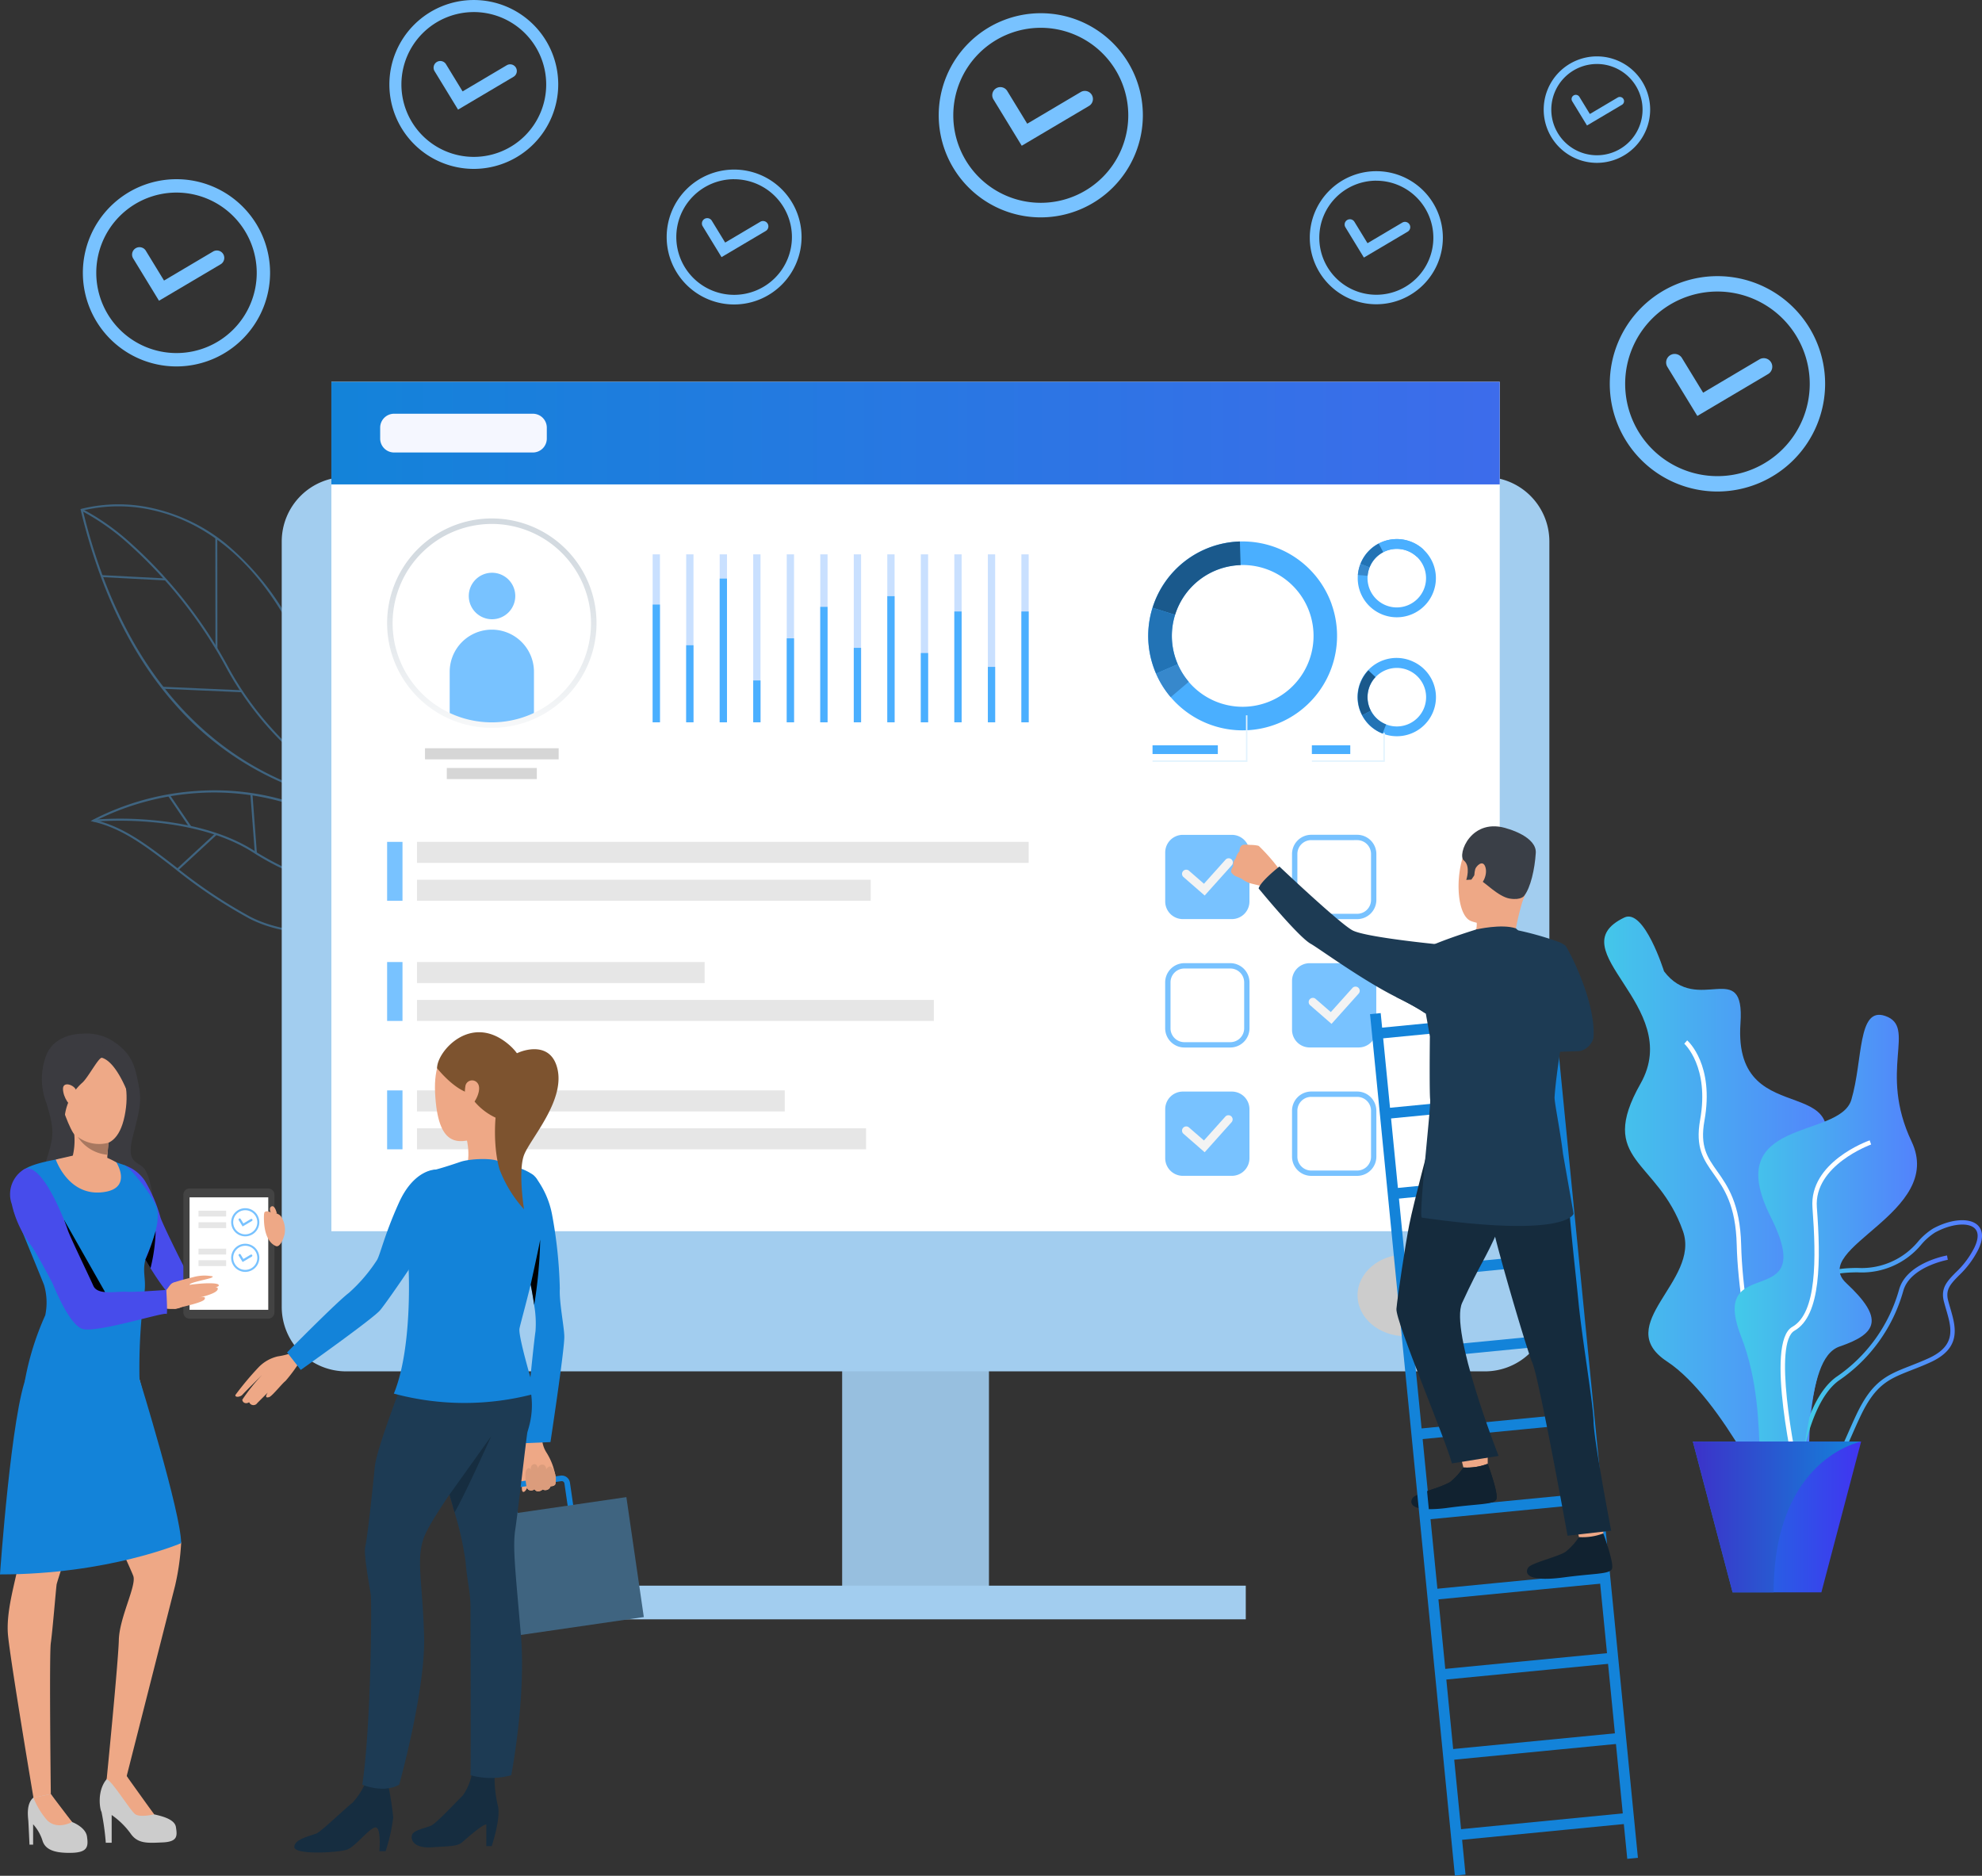 <svg xmlns="http://www.w3.org/2000/svg" xmlns:xlink="http://www.w3.org/1999/xlink" width="257.343" height="243.52" viewBox="0 0 257.343 243.52">
  <rect x="0" y="0" width="257.343" height="243.52" fill="#333333" stroke="none"/>
  <defs>
    <linearGradient id="linear-gradient" y1="0.5" x2="1" y2="0.5" gradientUnits="objectBoundingBox">
      <stop offset="0" stop-color="#1383d9"/>
      <stop offset="1" stop-color="#3d6ceb"/>
    </linearGradient>
    <linearGradient id="linear-gradient-2" y1="0.5" x2="1" y2="0.5" gradientUnits="objectBoundingBox">
      <stop offset="0" stop-color="#40d5e6"/>
      <stop offset="1" stop-color="#57f"/>
    </linearGradient>
    <linearGradient id="linear-gradient-4" x1="0" y1="0.5" x2="1" y2="0.5" xlink:href="#linear-gradient-2"/>
    <linearGradient id="linear-gradient-6" y1="0.5" x2="1" y2="0.5" gradientUnits="objectBoundingBox">
      <stop offset="0" stop-color="#1383d9"/>
      <stop offset="1" stop-color="#4134f1"/>
    </linearGradient>
    <linearGradient id="linear-gradient-7" y1="0.5" x2="1" y2="0.5" gradientUnits="objectBoundingBox">
      <stop offset="0" stop-color="#3c32c9"/>
      <stop offset="1" stop-color="#1383d9"/>
    </linearGradient>
    <linearGradient id="linear-gradient-8" x1="0.5" y1="0.155" x2="0.5" y2="1.196" gradientUnits="objectBoundingBox">
      <stop offset="0" stop-color="#d3dae0"/>
      <stop offset="1" stop-color="#fff"/>
    </linearGradient>
  </defs>
  <g id="client_02" data-name="client 02" transform="translate(-435.624 -144.074)">
    <g id="Group_65" data-name="Group 65" transform="translate(447.391 246.685)">
      <g id="Group_57" data-name="Group 57" transform="translate(0.348 3.673)">
        <path id="Path_22" data-name="Path 22" d="M694.388,929.257a35.551,35.551,0,0,1-18.046-5.375c-4.228-2.811-9.711-3.795-13.566-4.125a45.057,45.057,0,0,0-7.431-.043l-.026-.266a45.384,45.384,0,0,1,7.48.043c3.886.333,9.416,1.327,13.691,4.169a35.29,35.29,0,0,0,17.895,5.33Z" transform="translate(-655.319 -919.318)" fill="#3f6480"/>
      </g>
      <g id="Group_61" data-name="Group 61" transform="translate(0)">
        <g id="Group_60" data-name="Group 60">
          <g id="Group_59" data-name="Group 59">
            <g id="Group_58" data-name="Group 58">
              <path id="Path_23" data-name="Path 23" d="M695.26,907.717c-2.818,3.183-14.789,5.149-21.893,1.437a65.121,65.121,0,0,1-9.788-6.566c-3.581-2.758-6.674-5.14-10.467-6l-.332-.075.294-.171a34.213,34.213,0,0,1,13.549-3.745,32.682,32.682,0,0,1,13.548,1.929,39.546,39.546,0,0,1,15.046,10.326l-.1.091.1-.091a1.892,1.892,0,0,1,.2,2.669C695.368,907.589,695.316,907.654,695.26,907.717Zm-41.749-11.3c3.7.93,6.732,3.268,10.231,5.963a64.881,64.881,0,0,0,9.749,6.541c3.209,1.677,7.819,2.336,12.649,1.809,4.089-.446,7.617-1.715,8.922-3.189q.077-.086.143-.173a1.632,1.632,0,0,0-.183-2.325c-10.289-10.936-21.106-12.655-28.369-12.172A34.6,34.6,0,0,0,653.511,896.413Z" transform="translate(-652.779 -892.526)" fill="#3f6480"/>
            </g>
          </g>
        </g>
      </g>
      <g id="Group_62" data-name="Group 62" transform="translate(10.058 0.579)">
        <rect id="Rectangle_98" data-name="Rectangle 98" width="0.267" height="4.936" transform="matrix(0.827, -0.562, 0.562, 0.827, 0, 0.15)" fill="#3f6480"/>
      </g>
      <g id="Group_63" data-name="Group 63" transform="translate(11.204 5.553)">
        <rect id="Rectangle_99" data-name="Rectangle 99" width="6.805" height="0.267" transform="matrix(0.735, -0.678, 0.678, 0.735, 0, 4.616)" fill="#3f6480"/>
      </g>
      <g id="Group_64" data-name="Group 64" transform="translate(20.744 0.466)">
        <rect id="Rectangle_100" data-name="Rectangle 100" width="0.267" height="7.667" transform="matrix(0.997, -0.075, 0.075, 0.997, 0, 0.02)" fill="#3f6480"/>
      </g>
    </g>
    <g id="Group_74" data-name="Group 74" transform="translate(446.076 209.561)">
      <g id="Group_66" data-name="Group 66" transform="translate(0.099 0.577)">
        <path id="Path_24" data-name="Path 24" d="M683.244,665.106a35.317,35.317,0,0,1-7.333-3.963,42.091,42.091,0,0,1-13-14.266,59.658,59.658,0,0,0-12.789-16.321,30.351,30.351,0,0,0-6.213-4.374l.108-.233a30.57,30.57,0,0,1,6.264,4.4,59.9,59.9,0,0,1,12.855,16.4,41.828,41.828,0,0,0,12.918,14.178,35.035,35.035,0,0,0,7.273,3.933Z" transform="translate(-643.912 -625.949)" fill="#3f6480"/>
      </g>
      <g id="Group_70" data-name="Group 70" transform="translate(0 0)">
        <g id="Group_69" data-name="Group 69">
          <g id="Group_68" data-name="Group 68">
            <g id="Group_67" data-name="Group 67">
              <path id="Path_25" data-name="Path 25" d="M692.416,660.828l-.724.133a34.154,34.154,0,0,1-6.048.365,43.671,43.671,0,0,1-14.107-2.6,39.513,39.513,0,0,1-16.155-11.115c-5.588-6.343-9.681-14.8-12.165-25.145l-.028-.117.114-.036a20.029,20.029,0,0,1,9.718.024,23.063,23.063,0,0,1,9,4.468,35.076,35.076,0,0,1,8.968,11.36c5.661,10.819,11,16.377,14.48,19.134,3.756,2.975,6.2,3.407,6.221,3.412ZM643.5,622.522c5.615,23.225,18.385,32.372,28.119,35.955a43.416,43.416,0,0,0,14.023,2.591,37.347,37.347,0,0,0,5.392-.269,18.611,18.611,0,0,1-5.719-3.3c-3.5-2.773-8.866-8.357-14.548-19.216-5.649-10.8-12.8-14.5-17.8-15.7A20.044,20.044,0,0,0,643.5,622.522Z" transform="translate(-643.19 -621.739)" fill="#3f6480"/>
            </g>
          </g>
        </g>
      </g>
      <g id="Group_71" data-name="Group 71" transform="translate(10.63 23.672)">
        <rect id="Rectangle_101" data-name="Rectangle 101" width="0.257" height="10.274" transform="matrix(0.044, -0.999, 0.999, 0.044, 0, 0.256)" fill="#3f6480"/>
      </g>
      <g id="Group_72" data-name="Group 72" transform="translate(17.506 4.317)">
        <rect id="Rectangle_102" data-name="Rectangle 102" width="0.257" height="14.416" transform="translate(0 0) rotate(-0.063)" fill="#3f6480"/>
      </g>
      <g id="Group_73" data-name="Group 73" transform="translate(2.738 9.177)">
        <rect id="Rectangle_103" data-name="Rectangle 103" width="0.257" height="8.323" transform="matrix(0.052, -0.999, 0.999, 0.052, 0, 0.256)" fill="#3f6480"/>
      </g>
    </g>
    <g id="Group_81" data-name="Group 81" transform="translate(644.637 179.924)">
      <g id="Group_79" data-name="Group 79" transform="translate(7.32 10.1)">
        <g id="Group_78" data-name="Group 78">
          <g id="Group_77" data-name="Group 77">
            <g id="Group_76" data-name="Group 76">
              <g id="Group_75" data-name="Group 75">
                <path id="Path_26" data-name="Path 26" d="M2148.95,487.286l-3.887-6.365a1.107,1.107,0,1,1,1.89-1.154l2.749,4.5,7.308-4.325a1.107,1.107,0,0,1,1.128,1.906Z" transform="translate(-2144.901 -479.237)" fill="#78c2ff"/>
              </g>
            </g>
          </g>
        </g>
      </g>
      <g id="Group_80" data-name="Group 80" transform="translate(0 0)">
        <path id="Path_27" data-name="Path 27" d="M2105.488,433.529a13.98,13.98,0,1,1,13.98-13.98A14,14,0,0,1,2105.488,433.529Zm0-25.963a11.983,11.983,0,1,0,11.983,11.983A12,12,0,0,0,2105.488,407.566Z" transform="translate(-2091.507 -405.569)" fill="#78c2ff"/>
      </g>
    </g>
    <g id="Group_88" data-name="Group 88" transform="translate(605.686 166.296)">
      <g id="Group_86" data-name="Group 86" transform="translate(4.523 6.242)">
        <g id="Group_85" data-name="Group 85">
          <g id="Group_84" data-name="Group 84">
            <g id="Group_83" data-name="Group 83">
              <g id="Group_82" data-name="Group 82">
                <path id="Path_28" data-name="Path 28" d="M1842.888,356.661l-2.4-3.933a.684.684,0,1,1,1.168-.713l1.7,2.781,4.516-2.673a.684.684,0,1,1,.7,1.178Z" transform="translate(-1840.385 -351.687)" fill="#78c2ff"/>
              </g>
            </g>
          </g>
        </g>
      </g>
      <g id="Group_87" data-name="Group 87">
        <path id="Path_29" data-name="Path 29" d="M1816.033,323.44a8.639,8.639,0,1,1,8.639-8.639A8.649,8.649,0,0,1,1816.033,323.44Zm0-16.045a7.405,7.405,0,1,0,7.405,7.405A7.414,7.414,0,0,0,1816.033,307.4Z" transform="translate(-1807.393 -306.161)" fill="#78c2ff"/>
      </g>
    </g>
    <g id="Group_95" data-name="Group 95" transform="translate(557.507 145.789)">
      <g id="Group_93" data-name="Group 93" transform="translate(6.94 9.574)">
        <g id="Group_92" data-name="Group 92">
          <g id="Group_91" data-name="Group 91">
            <g id="Group_90" data-name="Group 90">
              <g id="Group_89" data-name="Group 89">
                <path id="Path_30" data-name="Path 30" d="M1510.436,234.05l-3.685-6.033a1.05,1.05,0,0,1,1.792-1.094l2.606,4.267,6.928-4.1a1.05,1.05,0,1,1,1.069,1.807Z" transform="translate(-1506.597 -226.419)" fill="#78c2ff"/>
              </g>
            </g>
          </g>
        </g>
      </g>
      <g id="Group_94" data-name="Group 94" transform="translate(0 0)">
        <path id="Path_31" data-name="Path 31" d="M1469.226,183.09a13.253,13.253,0,1,1,13.253-13.253A13.268,13.268,0,0,1,1469.226,183.09Zm0-24.612a11.36,11.36,0,1,0,11.359,11.359A11.372,11.372,0,0,0,1469.226,158.477Z" transform="translate(-1455.973 -156.584)" fill="#78c2ff"/>
      </g>
    </g>
    <g id="Group_102" data-name="Group 102" transform="translate(522.185 166.088)">
      <g id="Group_100" data-name="Group 100" transform="translate(4.586 6.326)">
        <g id="Group_99" data-name="Group 99">
          <g id="Group_98" data-name="Group 98">
            <g id="Group_97" data-name="Group 97">
              <g id="Group_96" data-name="Group 96">
                <path id="Path_32" data-name="Path 32" d="M1234.323,355.832l-2.435-3.987a.694.694,0,1,1,1.184-.723l1.722,2.819,4.578-2.709a.694.694,0,0,1,.707,1.194Z" transform="translate(-1231.786 -350.79)" fill="#78c2ff"/>
              </g>
            </g>
          </g>
        </g>
      </g>
      <g id="Group_101" data-name="Group 101" transform="translate(0 0)">
        <path id="Path_33" data-name="Path 33" d="M1207.092,322.159a8.757,8.757,0,1,1,8.757-8.757A8.767,8.767,0,0,1,1207.092,322.159Zm0-16.263a7.506,7.506,0,1,0,7.506,7.506A7.515,7.515,0,0,0,1207.092,305.9Z" transform="translate(-1198.335 -304.645)" fill="#78c2ff"/>
      </g>
    </g>
    <g id="Group_109" data-name="Group 109" transform="translate(486.181 144.074)">
      <g id="Group_107" data-name="Group 107" transform="translate(5.741 7.92)">
        <g id="Group_106" data-name="Group 106">
          <g id="Group_105" data-name="Group 105">
            <g id="Group_104" data-name="Group 104">
              <g id="Group_103" data-name="Group 103">
                <path id="Path_34" data-name="Path 34" d="M980.772,208.152l-3.048-4.991a.868.868,0,1,1,1.482-.905l2.156,3.529,5.73-3.392a.868.868,0,1,1,.885,1.495Z" transform="translate(-977.596 -201.84)" fill="#78c2ff"/>
              </g>
            </g>
          </g>
        </g>
      </g>
      <g id="Group_108" data-name="Group 108" transform="translate(0 0)">
        <path id="Path_35" data-name="Path 35" d="M946.681,166a10.962,10.962,0,1,1,10.962-10.962A10.975,10.975,0,0,1,946.681,166Zm0-20.359a9.4,9.4,0,1,0,9.4,9.4A9.407,9.407,0,0,0,946.681,145.64Z" transform="translate(-935.719 -144.074)" fill="#78c2ff"/>
      </g>
    </g>
    <g id="Group_116" data-name="Group 116" transform="translate(446.383 167.339)">
      <g id="Group_114" data-name="Group 114" transform="translate(6.364 8.78)">
        <g id="Group_113" data-name="Group 113">
          <g id="Group_112" data-name="Group 112">
            <g id="Group_111" data-name="Group 111">
              <g id="Group_110" data-name="Group 110">
                <path id="Path_36" data-name="Path 36" d="M695.365,384.81l-3.379-5.533a.963.963,0,0,1,1.643-1l2.39,3.913,6.353-3.76a.963.963,0,1,1,.981,1.657Z" transform="translate(-691.844 -377.812)" fill="#78c2ff"/>
              </g>
            </g>
          </g>
        </g>
      </g>
      <g id="Group_115" data-name="Group 115" transform="translate(0 0)">
        <path id="Path_37" data-name="Path 37" d="M657.579,338.077a12.154,12.154,0,1,1,12.154-12.154A12.167,12.167,0,0,1,657.579,338.077Zm0-22.571A10.417,10.417,0,1,0,668,325.923,10.429,10.429,0,0,0,657.579,315.506Z" transform="translate(-645.425 -313.77)" fill="#78c2ff"/>
      </g>
    </g>
    <g id="Group_123" data-name="Group 123" transform="translate(636.058 151.394)">
      <g id="Group_121" data-name="Group 121" transform="translate(3.619 4.993)">
        <g id="Group_120" data-name="Group 120">
          <g id="Group_119" data-name="Group 119">
            <g id="Group_118" data-name="Group 118">
              <g id="Group_117" data-name="Group 117">
                <path id="Path_38" data-name="Path 38" d="M2057.329,237.865l-1.922-3.146a.547.547,0,1,1,.934-.571l1.359,2.225,3.613-2.138a.547.547,0,1,1,.558.942Z" transform="translate(-2055.326 -233.887)" fill="#78c2ff"/>
              </g>
            </g>
          </g>
        </g>
      </g>
      <g id="Group_122" data-name="Group 122" transform="translate(0 0)">
        <path id="Path_39" data-name="Path 39" d="M2035.843,211.292a6.911,6.911,0,1,1,6.911-6.911A6.919,6.919,0,0,1,2035.843,211.292Zm0-12.834a5.924,5.924,0,1,0,5.924,5.923A5.93,5.93,0,0,0,2035.843,198.457Z" transform="translate(-2028.932 -197.47)" fill="#78c2ff"/>
      </g>
    </g>
    <g id="Group_124" data-name="Group 124" transform="translate(544.969 294.222)">
      <rect id="Rectangle_104" data-name="Rectangle 104" width="19.061" height="57.894" transform="translate(19.061 57.894) rotate(180)" fill="#97bfdf"/>
    </g>
    <g id="Group_125" data-name="Group 125" transform="translate(472.204 206)">
      <path id="Path_40" data-name="Path 40" d="M842.139,711.876H989.987a8.371,8.371,0,0,0,8.371-8.371V604.137a8.371,8.371,0,0,0-8.371-8.371H842.139a8.371,8.371,0,0,0-8.371,8.371V703.5A8.372,8.372,0,0,0,842.139,711.876Z" transform="translate(-833.768 -595.766)" fill="#a2cdef"/>
    </g>
    <g id="Group_126" data-name="Group 126" transform="translate(478.65 193.642)">
      <rect id="Rectangle_105" data-name="Rectangle 105" width="151.699" height="110.273" transform="translate(151.699 110.273) rotate(180)" fill="#fff"/>
    </g>
    <g id="Group_127" data-name="Group 127" transform="translate(478.65 193.642)">
      <path id="Path_41" data-name="Path 41" d="M880.786,518.945h151.7V505.626h-151.7Z" transform="translate(-880.786 -505.626)" fill="url(#linear-gradient)"/>
    </g>
    <g id="Group_128" data-name="Group 128" transform="translate(611.888 306.931)">
      <ellipse id="Ellipse_4" data-name="Ellipse 4" cx="6.243" cy="5.309" rx="6.243" ry="5.309" transform="translate(0 0)" fill="#ccc"/>
    </g>
    <rect id="Rectangle_106" data-name="Rectangle 106" width="85.752" height="4.37" transform="translate(511.624 349.931)" fill="#a2cdef"/>
    <path id="Path_42" data-name="Path 42" d="M946.828,540.88H928.81A1.809,1.809,0,0,1,927,539.071v-1.414a1.809,1.809,0,0,1,1.809-1.809h18.018a1.809,1.809,0,0,1,1.809,1.809v1.414A1.809,1.809,0,0,1,946.828,540.88Z" transform="translate(-442.015 -338.062)" fill="#f5f7ff"/>
    <rect id="Rectangle_107" data-name="Rectangle 107" width="79.423" height="2.73" transform="translate(489.764 253.368)" fill="#e6e6e6"/>
    <rect id="Rectangle_108" data-name="Rectangle 108" width="58.908" height="2.73" transform="translate(489.764 258.285)" fill="#e6e6e6"/>
    <rect id="Rectangle_109" data-name="Rectangle 109" width="37.352" height="2.73" transform="translate(489.764 268.969)" fill="#e6e6e6"/>
    <rect id="Rectangle_110" data-name="Rectangle 110" width="67.106" height="2.73" transform="translate(489.764 273.886)" fill="#e6e6e6"/>
    <rect id="Rectangle_111" data-name="Rectangle 111" width="47.75" height="2.73" transform="translate(489.764 285.635)" fill="#e6e6e6"/>
    <rect id="Rectangle_112" data-name="Rectangle 112" width="58.308" height="2.73" transform="translate(489.764 290.551)" fill="#e6e6e6"/>
    <rect id="Rectangle_113" data-name="Rectangle 113" width="1.996" height="7.647" transform="translate(485.888 253.368)" fill="#78c2ff"/>
    <rect id="Rectangle_114" data-name="Rectangle 114" width="1.996" height="7.647" transform="translate(485.888 268.969)" fill="#78c2ff"/>
    <rect id="Rectangle_115" data-name="Rectangle 115" width="1.996" height="7.647" transform="translate(485.888 285.635)" fill="#78c2ff"/>
    <g id="Group_133" data-name="Group 133" transform="translate(586.915 285.786)">
      <g id="Group_129" data-name="Group 129" transform="translate(0 0)">
        <path id="Path_43" data-name="Path 43" d="M1679.126,1188.668h-6.361a2.289,2.289,0,0,1-2.289-2.289v-6.361a2.289,2.289,0,0,1,2.289-2.289h6.361a2.289,2.289,0,0,1,2.289,2.289v6.361A2.288,2.288,0,0,1,1679.126,1188.668Z" transform="translate(-1670.476 -1177.729)" fill="#78c2ff"/>
      </g>
      <g id="Group_132" data-name="Group 132" transform="translate(2.172 3.06)">
        <g id="Group_131" data-name="Group 131">
          <g id="Group_130" data-name="Group 130">
            <path id="Path_44" data-name="Path 44" d="M1689.268,1204.868l-2.766-2.411a.545.545,0,0,1,.716-.821l1.956,1.7,2.789-3.111a.545.545,0,0,1,.811.727Z" transform="translate(-1686.316 -1200.049)" fill="#f3f3f3"/>
          </g>
        </g>
      </g>
    </g>
    <g id="Group_136" data-name="Group 136" transform="translate(586.909 269.115)">
      <g id="Group_135" data-name="Group 135" transform="translate(0 0)">
        <g id="Group_134" data-name="Group 134">
          <path id="Path_45" data-name="Path 45" d="M1678.893,1067.079h-5.963a2.5,2.5,0,0,1-2.493-2.493v-5.964a2.5,2.5,0,0,1,2.493-2.493h5.963a2.5,2.5,0,0,1,2.493,2.493v5.964A2.5,2.5,0,0,1,1678.893,1067.079Zm-5.962-10.256a1.8,1.8,0,0,0-1.8,1.8v5.964a1.8,1.8,0,0,0,1.8,1.8h5.963a1.8,1.8,0,0,0,1.8-1.8v-5.964a1.8,1.8,0,0,0-1.8-1.8Z" transform="translate(-1670.436 -1056.129)" fill="#78c2ff"/>
        </g>
      </g>
    </g>
    <g id="Group_139" data-name="Group 139" transform="translate(603.38 252.449)">
      <g id="Group_138" data-name="Group 138" transform="translate(0 0)">
        <g id="Group_137" data-name="Group 137">
          <path id="Path_46" data-name="Path 46" d="M1799.033,945.52h-5.963a2.5,2.5,0,0,1-2.493-2.493v-5.964a2.5,2.5,0,0,1,2.493-2.493h5.963a2.5,2.5,0,0,1,2.494,2.493v5.964A2.5,2.5,0,0,1,1799.033,945.52Zm-5.962-10.256a1.8,1.8,0,0,0-1.8,1.8v5.964a1.8,1.8,0,0,0,1.8,1.8h5.964a1.8,1.8,0,0,0,1.8-1.8v-5.964a1.8,1.8,0,0,0-1.8-1.8Z" transform="translate(-1790.576 -934.57)" fill="#78c2ff"/>
        </g>
      </g>
    </g>
    <g id="Group_142" data-name="Group 142" transform="translate(603.38 285.78)">
      <g id="Group_141" data-name="Group 141" transform="translate(0 0)">
        <g id="Group_140" data-name="Group 140">
          <path id="Path_47" data-name="Path 47" d="M1799.033,1188.639h-5.963a2.5,2.5,0,0,1-2.493-2.493v-5.964a2.5,2.5,0,0,1,2.493-2.493h5.963a2.5,2.5,0,0,1,2.494,2.493v5.964A2.5,2.5,0,0,1,1799.033,1188.639Zm-5.962-10.256a1.8,1.8,0,0,0-1.8,1.8v5.964a1.8,1.8,0,0,0,1.8,1.8h5.964a1.8,1.8,0,0,0,1.8-1.8v-5.964a1.8,1.8,0,0,0-1.8-1.8Z" transform="translate(-1790.576 -1177.689)" fill="#78c2ff"/>
        </g>
      </g>
    </g>
    <g id="Group_147" data-name="Group 147" transform="translate(603.386 269.12)">
      <g id="Group_143" data-name="Group 143" transform="translate(0)">
        <path id="Path_48" data-name="Path 48" d="M1799.265,1067.109H1792.9a2.289,2.289,0,0,1-2.289-2.289v-6.361a2.289,2.289,0,0,1,2.289-2.289h6.361a2.289,2.289,0,0,1,2.289,2.289v6.361A2.288,2.288,0,0,1,1799.265,1067.109Z" transform="translate(-1790.615 -1056.17)" fill="#78c2ff"/>
      </g>
      <g id="Group_146" data-name="Group 146" transform="translate(2.172 3.06)">
        <g id="Group_145" data-name="Group 145">
          <g id="Group_144" data-name="Group 144">
            <path id="Path_49" data-name="Path 49" d="M1809.408,1083.31l-2.765-2.411a.545.545,0,1,1,.716-.821l1.956,1.7,2.789-3.11a.545.545,0,1,1,.811.727Z" transform="translate(-1806.456 -1078.491)" fill="#f3f3f3"/>
          </g>
        </g>
      </g>
    </g>
    <g id="Group_152" data-name="Group 152" transform="translate(586.915 252.455)">
      <g id="Group_148" data-name="Group 148" transform="translate(0 0)">
        <path id="Path_50" data-name="Path 50" d="M1679.126,945.548h-6.361a2.289,2.289,0,0,1-2.289-2.289V936.9a2.289,2.289,0,0,1,2.289-2.289h6.361a2.289,2.289,0,0,1,2.289,2.289v6.361A2.288,2.288,0,0,1,1679.126,945.548Z" transform="translate(-1670.476 -934.609)" fill="#78c2ff"/>
      </g>
      <g id="Group_151" data-name="Group 151" transform="translate(2.172 3.06)">
        <g id="Group_150" data-name="Group 150">
          <g id="Group_149" data-name="Group 149">
            <path id="Path_51" data-name="Path 51" d="M1689.268,961.749l-2.766-2.411a.545.545,0,0,1,.716-.821l1.956,1.705,2.789-3.111a.545.545,0,1,1,.811.727Z" transform="translate(-1686.316 -956.93)" fill="#f3f3f3"/>
          </g>
        </g>
      </g>
    </g>
    <g id="Group_157" data-name="Group 157" transform="translate(643.913 263.063)">
      <path id="Path_52" data-name="Path 52" d="M2088.84,1012.114c2.583-1.235,5.153,6.986,5.153,6.986,4.39,5.8,10.524-1.916,9.924,6.755-1.05,15.172,17.463,4.771,8.923,20.611s7.541,8.956,2.234,21.728,1.572,28.005-6.414,21.745c0,0-7.032-15.42-14.284-20.191s4.344-10.432,2.076-16.912c-3.3-9.412-11.236-9.042-5.511-19.157S2080.062,1016.312,2088.84,1012.114Z" transform="translate(-2086.223 -1011.988)" fill="url(#linear-gradient-2)"/>
      <g id="Group_153" data-name="Group 153" transform="translate(10.395 16.084)">
        <path id="Path_53" data-name="Path 53" d="M2176.615,1185.371c-3.462-2.434-7.513-19.4-7.755-29.505-.124-5.177-1.654-7.333-3-9.236-1.291-1.819-2.4-3.389-1.756-7,1.24-6.892-2.021-9.867-2.054-9.9l.377-.431c.145.127,3.542,3.2,2.24,10.428-.606,3.37.393,4.779,1.659,6.563,1.328,1.872,2.981,4.2,3.109,9.553.26,10.844,4.4,26.863,7.512,29.051Z" transform="translate(-2162.047 -1129.307)" fill="#fff"/>
      </g>
      <g id="Group_154" data-name="Group 154" transform="translate(21.97 39.421)">
        <path id="Path_54" data-name="Path 54" d="M2250.766,1333.514a7.4,7.4,0,0,1-1.464-.159,3.194,3.194,0,0,1-2.6-2.092c-.933-2.669,1.229-7,2.984-9.094a13.342,13.342,0,0,0,2.653-8.6c-.052-.834-.139-1.606-.215-2.287-.221-1.969-.38-3.392.466-4.342.745-.838,2.184-1.2,4.811-1.212a9.526,9.526,0,0,0,7.893-3.462,8.357,8.357,0,0,1,1.922-1.655h0c2.3-1.253,4.728-1.438,5.783-.438.5.475.924,1.4.094,3.139a12.137,12.137,0,0,1-2.532,3.4c-1.063,1.085-1.766,1.8-1.4,3.23.086.335.185.674.284,1.014.71,2.429,1.515,5.182-2.642,7.051-.882.4-1.686.712-2.4.99-2.9,1.139-4.654,1.826-6.632,6-.383.808-.721,1.574-1.048,2.315C2255.168,1330.842,2253.988,1333.514,2250.766,1333.514Zm16.723-32.4a7.834,7.834,0,0,0-1.782,1.548,10.017,10.017,0,0,1-8.3,3.639c-2.415.011-3.768.326-4.386,1.021-.676.76-.528,2.076-.324,3.9.077.688.164,1.467.218,2.315a13.672,13.672,0,0,1-2.785,9c-1.737,2.069-3.7,6.186-2.882,8.538a2.657,2.657,0,0,0,2.174,1.72c3.915.791,5-1.659,6.787-5.717.328-.744.668-1.514,1.054-2.329,2.075-4.379,4.01-5.139,6.94-6.289.7-.276,1.5-.589,2.37-.98,3.7-1.664,3.035-3.949,2.328-6.368-.1-.346-.2-.691-.289-1.032-.446-1.741.433-2.638,1.546-3.773a11.481,11.481,0,0,0,2.424-3.242c.376-.786.686-1.854.028-2.477-.865-.82-3.063-.595-5.115.525Z" transform="translate(-2246.477 -1299.53)" fill="url(#linear-gradient-2)"/>
      </g>
      <g id="Group_155" data-name="Group 155" transform="translate(24.285 43.994)">
        <path id="Path_55" data-name="Path 55" d="M2263.932,1365.6l-.572-.03c.028-.537.75-13.2,5.833-16.9a20.343,20.343,0,0,0,8.173-11.367c.987-3.455,6.009-4.379,6.223-4.417l.1.564c-.049.009-4.883.9-5.772,4.01a20.891,20.891,0,0,1-8.386,11.672C2264.666,1352.673,2263.939,1365.468,2263.932,1365.6Z" transform="translate(-2263.36 -1332.88)" fill="url(#linear-gradient-4)"/>
      </g>
      <path id="Path_56" data-name="Path 56" d="M2229.359,1105.188c-3.613-1.239-2.863,5.725-4.389,10.878s-16.985,2.248-10.5,15.151-8.206,4.315-3.817,15.575.382,23.3,5.153,20.239,2.68-17.242,7.643-18.927,5.771-3.65.859-8.23,12.873-9.127,8.484-18.376S2233.534,1106.619,2229.359,1105.188Z" transform="translate(-2192.878 -1092.285)" fill="url(#linear-gradient-2)"/>
      <g id="Group_156" data-name="Group 156" transform="translate(22.9 29.055)">
        <path id="Path_57" data-name="Path 57" d="M2255.5,1269.067c-.454-1.928-4.335-18.891-.714-20.941,3.191-1.807,3.113-8.836,2.615-15.474-.44-5.876,7.105-8.622,7.427-8.736l.191.54c-.075.026-7.456,2.715-7.047,8.154.511,6.817.566,14.05-2.9,16.015-2.75,1.557-.218,15.19.99,20.312Z" transform="translate(-2253.259 -1223.916)" fill="#fff"/>
      </g>
      <path id="Path_58" data-name="Path 58" d="M2192.045,1509.19l-5.159,19.572h-11.529l-5.157-19.572Z" transform="translate(-2158.687 -1441.025)" fill="url(#linear-gradient-6)"/>
      <path id="Path_59" data-name="Path 59" d="M2192.039,1509.19s-11.357,2.133-11.357,19.572h-5.331l-5.159-19.572Z" transform="translate(-2158.68 -1441.025)" fill="url(#linear-gradient-7)"/>
    </g>
    <g id="Group_303" data-name="Group 303" transform="translate(595.476 251.349)">
      <g id="Group_162" data-name="Group 162" transform="translate(29.655 80.61)">
        <g id="Group_161" data-name="Group 161">
          <g id="Group_160" data-name="Group 160">
            <g id="Group_159" data-name="Group 159">
              <g id="Group_158" data-name="Group 158">
                <path id="Path_60" data-name="Path 60" d="M1949.23,1515.168s.492,1.932.559,2.223,3.1-.51,3.1-.51l0-2.364A18.035,18.035,0,0,0,1949.23,1515.168Z" transform="translate(-1949.23 -1514.518)" fill="#eea886"/>
              </g>
            </g>
          </g>
        </g>
      </g>
      <g id="Group_167" data-name="Group 167" transform="translate(23.398 82.762)">
        <g id="Group_166" data-name="Group 166">
          <g id="Group_165" data-name="Group 165">
            <g id="Group_164" data-name="Group 164">
              <g id="Group_163" data-name="Group 163">
                <path id="Path_61" data-name="Path 61" d="M1910.346,1530.689a8.389,8.389,0,0,1-1.737,1.905c-.888.617-4.316,1.416-4.817,2.01-.362.429-.864,2.051,4.636,1.311,3.908-.526,5.836-.393,6.188-1.074s-1.115-4.627-1.115-4.627A7.512,7.512,0,0,1,1910.346,1530.689Z" transform="translate(-1903.59 -1530.213)" fill="#112230"/>
              </g>
            </g>
          </g>
        </g>
      </g>
      <g id="Group_235" data-name="Group 235" transform="translate(18.034 22.074)">
        <g id="Group_172" data-name="Group 172" transform="translate(0 2.174)">
          <g id="Group_171" data-name="Group 171" transform="translate(0 0)">
            <g id="Group_170" data-name="Group 170">
              <g id="Group_169" data-name="Group 169">
                <g id="Group_168" data-name="Group 168">
                  <rect id="Rectangle_116" data-name="Rectangle 116" width="1.39" height="112.401" transform="matrix(0.995, -0.098, 0.098, 0.995, 0, 0.136)" fill="#1383d9"/>
                </g>
              </g>
            </g>
          </g>
        </g>
        <g id="Group_177" data-name="Group 177" transform="translate(22.382 0)">
          <g id="Group_176" data-name="Group 176" transform="translate(0)">
            <g id="Group_175" data-name="Group 175">
              <g id="Group_174" data-name="Group 174">
                <g id="Group_173" data-name="Group 173">
                  <rect id="Rectangle_117" data-name="Rectangle 117" width="1.39" height="112.401" transform="matrix(0.995, -0.098, 0.098, 0.995, 0, 0.136)" fill="#1383d9"/>
                </g>
              </g>
            </g>
          </g>
        </g>
        <g id="Group_223" data-name="Group 223" transform="translate(0.875 1.958)">
          <g id="Group_182" data-name="Group 182" transform="translate(0 0)">
            <g id="Group_181" data-name="Group 181">
              <g id="Group_180" data-name="Group 180">
                <g id="Group_179" data-name="Group 179">
                  <g id="Group_178" data-name="Group 178">
                    <rect id="Rectangle_118" data-name="Rectangle 118" width="22.487" height="1.39" transform="translate(0 2.175) rotate(-5.549)" fill="#1383d9"/>
                  </g>
                </g>
              </g>
            </g>
          </g>
          <g id="Group_187" data-name="Group 187" transform="translate(1.009 10.405)">
            <g id="Group_186" data-name="Group 186" transform="translate(0 0)">
              <g id="Group_185" data-name="Group 185">
                <g id="Group_184" data-name="Group 184">
                  <g id="Group_183" data-name="Group 183">
                    <rect id="Rectangle_119" data-name="Rectangle 119" width="22.487" height="1.39" transform="translate(0 2.172) rotate(-5.544)" fill="#1383d9"/>
                  </g>
                </g>
              </g>
            </g>
          </g>
          <g id="Group_192" data-name="Group 192" transform="translate(2.02 20.812)">
            <g id="Group_191" data-name="Group 191" transform="translate(0 0)">
              <g id="Group_190" data-name="Group 190">
                <g id="Group_189" data-name="Group 189">
                  <g id="Group_188" data-name="Group 188">
                    <rect id="Rectangle_120" data-name="Rectangle 120" width="22.488" height="1.39" transform="translate(0 2.172) rotate(-5.544)" fill="#1383d9"/>
                  </g>
                </g>
              </g>
            </g>
          </g>
          <g id="Group_197" data-name="Group 197" transform="translate(3.027 31.221)">
            <g id="Group_196" data-name="Group 196" transform="translate(0 0)">
              <g id="Group_195" data-name="Group 195" transform="translate(0)">
                <g id="Group_194" data-name="Group 194">
                  <g id="Group_193" data-name="Group 193">
                    <rect id="Rectangle_121" data-name="Rectangle 121" width="22.487" height="1.39" transform="matrix(0.995, -0.097, 0.097, 0.995, 0, 2.17)" fill="#1383d9"/>
                  </g>
                </g>
              </g>
            </g>
          </g>
          <g id="Group_202" data-name="Group 202" transform="translate(4.035 41.63)">
            <g id="Group_201" data-name="Group 201" transform="translate(0 0)">
              <g id="Group_200" data-name="Group 200">
                <g id="Group_199" data-name="Group 199">
                  <g id="Group_198" data-name="Group 198">
                    <rect id="Rectangle_122" data-name="Rectangle 122" width="22.487" height="1.39" transform="matrix(0.995, -0.097, 0.097, 0.995, 0, 2.17)" fill="#1383d9"/>
                  </g>
                </g>
              </g>
            </g>
          </g>
          <g id="Group_207" data-name="Group 207" transform="translate(5.048 52.038)">
            <g id="Group_206" data-name="Group 206" transform="translate(0 0)">
              <g id="Group_205" data-name="Group 205">
                <g id="Group_204" data-name="Group 204">
                  <g id="Group_203" data-name="Group 203">
                    <rect id="Rectangle_123" data-name="Rectangle 123" width="22.487" height="1.39" transform="translate(0 2.172) rotate(-5.544)" fill="#1383d9"/>
                  </g>
                </g>
              </g>
            </g>
          </g>
          <g id="Group_212" data-name="Group 212" transform="translate(6.06 62.442)">
            <g id="Group_211" data-name="Group 211" transform="translate(0 0)">
              <g id="Group_210" data-name="Group 210" transform="translate(0)">
                <g id="Group_209" data-name="Group 209">
                  <g id="Group_208" data-name="Group 208">
                    <rect id="Rectangle_124" data-name="Rectangle 124" width="22.487" height="1.39" transform="translate(0 2.172) rotate(-5.544)" fill="#1383d9"/>
                  </g>
                </g>
              </g>
            </g>
          </g>
          <g id="Group_217" data-name="Group 217" transform="translate(7.071 72.851)">
            <g id="Group_216" data-name="Group 216" transform="translate(0 0)">
              <g id="Group_215" data-name="Group 215">
                <g id="Group_214" data-name="Group 214">
                  <g id="Group_213" data-name="Group 213">
                    <rect id="Rectangle_125" data-name="Rectangle 125" width="22.487" height="1.39" transform="translate(0 2.172) rotate(-5.544)" fill="#1383d9"/>
                  </g>
                </g>
              </g>
            </g>
          </g>
          <g id="Group_222" data-name="Group 222" transform="translate(8.078 83.26)">
            <g id="Group_221" data-name="Group 221" transform="translate(0 0)">
              <g id="Group_220" data-name="Group 220">
                <g id="Group_219" data-name="Group 219">
                  <g id="Group_218" data-name="Group 218">
                    <rect id="Rectangle_126" data-name="Rectangle 126" width="22.487" height="1.39" transform="translate(0 2.172) rotate(-5.544)" fill="#1383d9"/>
                  </g>
                </g>
              </g>
            </g>
          </g>
        </g>
        <g id="Group_234" data-name="Group 234" transform="translate(9.966 95.624)">
          <g id="Group_228" data-name="Group 228" transform="translate(0 0)">
            <g id="Group_227" data-name="Group 227">
              <g id="Group_226" data-name="Group 226">
                <g id="Group_225" data-name="Group 225">
                  <g id="Group_224" data-name="Group 224">
                    <rect id="Rectangle_127" data-name="Rectangle 127" width="22.487" height="1.39" transform="translate(0 2.172) rotate(-5.544)" fill="#1383d9"/>
                  </g>
                </g>
              </g>
            </g>
          </g>
          <g id="Group_233" data-name="Group 233" transform="translate(1.007 10.408)">
            <g id="Group_232" data-name="Group 232" transform="translate(0 0)">
              <g id="Group_231" data-name="Group 231" transform="translate(0)">
                <g id="Group_230" data-name="Group 230">
                  <g id="Group_229" data-name="Group 229">
                    <rect id="Rectangle_128" data-name="Rectangle 128" width="22.487" height="1.39" transform="matrix(0.995, -0.097, 0.097, 0.995, 0, 2.17)" fill="#1383d9"/>
                  </g>
                </g>
              </g>
            </g>
          </g>
        </g>
      </g>
      <g id="Group_240" data-name="Group 240" transform="translate(21.458 39.037)">
        <g id="Group_239" data-name="Group 239">
          <g id="Group_238" data-name="Group 238">
            <g id="Group_237" data-name="Group 237">
              <g id="Group_236" data-name="Group 236">
                <path id="Path_62" data-name="Path 62" d="M1893.9,1212.819s-2.2,8.187-2.786,11.113c-.507,2.55-1.525,9.341-1.67,10.956s6.509,17.244,7.2,20.067l6.062-.973s-6.4-16.266-4.727-19.881c2.481-5.376,2.8-5.214,4.759-9.642s6.429-4.533,7.631-12.75C1910.367,1211.707,1895.526,1210.212,1893.9,1212.819Z" transform="translate(-1889.44 -1211.281)" fill="#152b3d"/>
              </g>
            </g>
          </g>
        </g>
      </g>
      <g id="Group_245" data-name="Group 245" transform="translate(29.527 0.428)">
        <g id="Group_244" data-name="Group 244">
          <g id="Group_243" data-name="Group 243">
            <g id="Group_242" data-name="Group 242">
              <g id="Group_241" data-name="Group 241">
                <path id="Path_63" data-name="Path 63" d="M1955.463,930.034s-4.025-1.5-5.881,1.56-1.677,9.2.352,9.952,5.076.36,6.115-1.557a15.357,15.357,0,0,0,1.931-6.541A4.035,4.035,0,0,0,1955.463,930.034Z" transform="translate(-1948.294 -929.665)" fill="#eea886"/>
              </g>
            </g>
          </g>
        </g>
      </g>
      <g id="Group_250" data-name="Group 250" transform="translate(31.727 8.412)">
        <g id="Group_249" data-name="Group 249">
          <g id="Group_248" data-name="Group 248">
            <g id="Group_247" data-name="Group 247">
              <g id="Group_246" data-name="Group 246">
                <path id="Path_64" data-name="Path 64" d="M1964.458,991.608a3.376,3.376,0,0,1-.106,1.575c-.269.52,5.063.533,5.063.533a35.125,35.125,0,0,1,1.253-5.215C1971.488,986.112,1964.458,991.608,1964.458,991.608Z" transform="translate(-1964.342 -987.899)" fill="#eea886"/>
              </g>
            </g>
          </g>
        </g>
      </g>
      <g id="Group_255" data-name="Group 255" transform="translate(29.995 0)">
        <g id="Group_254" data-name="Group 254">
          <g id="Group_253" data-name="Group 253">
            <g id="Group_252" data-name="Group 252">
              <g id="Group_251" data-name="Group 251">
                <path id="Path_65" data-name="Path 65" d="M1959.765,935.555s-.368.607-1.87.371-3.334-2.234-3.961-2.453-.633-.588-.633-.588l-.393.574-.666.042s.607-1.788-.309-2.517.951-5.786,5.768-4.1c0,0,3.7,1.02,3.565,3.124S1960.593,934.508,1959.765,935.555Z" transform="translate(-1951.708 -926.542)" fill="#3a3f47"/>
              </g>
            </g>
          </g>
        </g>
      </g>
      <g id="Group_260" data-name="Group 260" transform="translate(31.569 4.812)">
        <g id="Group_259" data-name="Group 259">
          <g id="Group_258" data-name="Group 258">
            <g id="Group_257" data-name="Group 257">
              <g id="Group_256" data-name="Group 256">
                <path id="Path_66" data-name="Path 66" d="M1963.305,962.408c.084-.353.981-1.361,1.325-.282s-.519,2.532-1,2.408S1963.091,963.3,1963.305,962.408Z" transform="translate(-1963.187 -961.641)" fill="#eea886"/>
              </g>
            </g>
          </g>
        </g>
      </g>
      <g id="Group_264" data-name="Group 264" transform="translate(39.812 15.461)">
        <g id="Group_263" data-name="Group 263">
          <g id="Group_262" data-name="Group 262">
            <g id="Group_261" data-name="Group 261">
              <path id="Path_67" data-name="Path 67" d="M2030.544,1051.366a2.372,2.372,0,0,1-1.058,1.381,1.723,1.723,0,0,1-.918.3l-.239.008h0l-4.182.142s-3.11-10.049,2.722-13.882C2027.05,1039.336,2030.949,1046.523,2030.544,1051.366Z" transform="translate(-2023.318 -1039.318)" fill="#1d3b54"/>
            </g>
          </g>
        </g>
      </g>
      <g id="Group_269" data-name="Group 269" transform="translate(25.439 82.762)">
        <g id="Group_268" data-name="Group 268">
          <g id="Group_267" data-name="Group 267">
            <g id="Group_266" data-name="Group 266">
              <g id="Group_265" data-name="Group 265">
                <path id="Path_68" data-name="Path 68" d="M1927.465,1534.839c-.352.681-2.28.548-6.188,1.074a17.88,17.88,0,0,1-2.57.19l-.228-2.351a17.7,17.7,0,0,0,2.978-1.159,8.39,8.39,0,0,0,1.737-1.905,7.505,7.505,0,0,0,3.156-.476S1927.816,1534.157,1927.465,1534.839Z" transform="translate(-1918.48 -1530.212)" fill="#112230"/>
              </g>
            </g>
          </g>
        </g>
      </g>
      <g id="Group_273" data-name="Group 273" transform="translate(31.424 13.004)">
        <g id="Group_272" data-name="Group 272">
          <g id="Group_271" data-name="Group 271">
            <g id="Group_270" data-name="Group 270">
              <path id="Path_69" data-name="Path 69" d="M1962.55,1021.78s3.282-.763,5.132-.139l.279.259s.563,1.078-1.554,1.171S1960.963,1023.317,1962.55,1021.78Z" transform="translate(-1962.135 -1021.395)" fill="#1d3b54"/>
            </g>
          </g>
        </g>
      </g>
      <g id="Group_278" data-name="Group 278" transform="translate(44.665 89.646)">
        <g id="Group_277" data-name="Group 277">
          <g id="Group_276" data-name="Group 276">
            <g id="Group_275" data-name="Group 275">
              <g id="Group_274" data-name="Group 274">
                <path id="Path_70" data-name="Path 70" d="M2058.71,1581.077s.492,1.932.559,2.223,3.1-.51,3.1-.51l0-2.363A18.265,18.265,0,0,0,2058.71,1581.077Z" transform="translate(-2058.71 -1580.427)" fill="#eea886"/>
              </g>
            </g>
          </g>
        </g>
      </g>
      <g id="Group_283" data-name="Group 283" transform="translate(33.811 39.463)">
        <g id="Group_282" data-name="Group 282">
          <g id="Group_281" data-name="Group 281">
            <g id="Group_280" data-name="Group 280">
              <g id="Group_279" data-name="Group 279">
                <path id="Path_71" data-name="Path 71" d="M1988.119,1214.39a63.839,63.839,0,0,1,1.431,9.12c.3,4.216.853,8.84,1.29,13.25.487,4.916,1.878,12.862,1.951,15.492s2.286,14.122,2.286,14.122l-5.662.651s-3.678-20.308-4.547-22.384-5.177-16.875-5.322-18.536S1988.119,1214.39,1988.119,1214.39Z" transform="translate(-1979.545 -1214.39)" fill="#152b3d"/>
              </g>
            </g>
          </g>
        </g>
      </g>
      <g id="Group_288" data-name="Group 288" transform="translate(38.408 91.798)">
        <g id="Group_287" data-name="Group 287">
          <g id="Group_286" data-name="Group 286">
            <g id="Group_285" data-name="Group 285">
              <g id="Group_284" data-name="Group 284">
                <path id="Path_72" data-name="Path 72" d="M2019.827,1596.6a8.388,8.388,0,0,1-1.737,1.905c-.888.618-4.316,1.416-4.817,2.01-.361.429-.864,2.052,4.637,1.311,3.908-.526,5.836-.393,6.187-1.074s-1.115-4.627-1.115-4.627A7.505,7.505,0,0,1,2019.827,1596.6Z" transform="translate(-2013.071 -1596.123)" fill="#112230"/>
              </g>
            </g>
          </g>
        </g>
      </g>
      <g id="Group_292" data-name="Group 292" transform="translate(21.461 13.388)">
        <g id="Group_291" data-name="Group 291">
          <g id="Group_290" data-name="Group 290">
            <g id="Group_289" data-name="Group 289">
              <path id="Path_73" data-name="Path 73" d="M1892.772,1061.61c-.482-.069,1.2-14.443,1.069-15.344-.086-.6-.072-5.273-.037-8.185l-.526-2.947a13.428,13.428,0,0,0-1.154-.729c-.73-.421-1.646-.9-2.663-1.411.118-.7.2-1.244.232-1.564a5.887,5.887,0,0,1,2.978-4.538,4.907,4.907,0,0,1,.679-.339c.375-.159.742-.313,1.1-.46,2.374-.977,5.389-1.894,5.389-1.894h4.845a41.088,41.088,0,0,1,5.886,1.636,4.113,4.113,0,0,1,.794.436l-.658,13.812s0,.006,0,.009,0,.011,0,.018c-.3,1.943-.609,4.235-.713,5.842-.042.656.708,4.18,1.1,7.414l1.37,7.739S1911.667,1064.312,1892.772,1061.61Z" transform="translate(-1889.461 -1024.198)" fill="#1d3b54"/>
            </g>
          </g>
        </g>
      </g>
      <g id="Group_297" data-name="Group 297" transform="translate(0 2.376)">
        <g id="Group_296" data-name="Group 296">
          <g id="Group_295" data-name="Group 295">
            <g id="Group_294" data-name="Group 294">
              <g id="Group_293" data-name="Group 293">
                <path id="Path_74" data-name="Path 74" d="M1732.961,947.506a2.072,2.072,0,0,0,.487.448s.378.143.641.261a1.968,1.968,0,0,1,.2.1,3.8,3.8,0,0,0,1.072.567c.517.149,2.857.682,2.857.682l.544-1.389.39-1.122a23.8,23.8,0,0,0-2.633-3,1.282,1.282,0,0,0-.135-.048,4.84,4.84,0,0,0-.992-.09c-.082-.015-.907-.108-1.086.065a.812.812,0,0,0-.28.737,1.94,1.94,0,0,0-.5.943,1.205,1.205,0,0,0-.325,1.013S1732.8,947.165,1732.961,947.506Z" transform="translate(-1732.923 -943.875)" fill="#eea886"/>
              </g>
            </g>
          </g>
        </g>
      </g>
      <g id="Group_302" data-name="Group 302" transform="translate(3.566 5.22)">
        <g id="Group_301" data-name="Group 301">
          <g id="Group_300" data-name="Group 300">
            <g id="Group_299" data-name="Group 299">
              <g id="Group_298" data-name="Group 298">
                <path id="Path_75" data-name="Path 75" d="M1780.49,983.609a32.068,32.068,0,0,0-3.661-2.03c-4.507-2.255-10.071-6.343-11.13-6.933-1.627-.908-6.766-7.187-6.766-7.187.265-.946,2.7-2.844,2.7-2.844s7.791,7.38,9.494,8.288c1.464.781,8.7,1.57,10.689,1.775l.509.051C1784.407,977.568,1781.651,984.358,1780.49,983.609Z" transform="translate(-1758.933 -964.615)" fill="#1d3b54"/>
              </g>
            </g>
          </g>
        </g>
      </g>
    </g>
    <rect id="Rectangle_129" data-name="Rectangle 129" width="11.687" height="1.44" transform="translate(493.639 243.778)" fill="#d6d6d6"/>
    <rect id="Rectangle_130" data-name="Rectangle 130" width="17.358" height="1.44" transform="translate(490.804 241.214)" fill="#d6d6d6"/>
    <path id="Path_76" data-name="Path 76" d="M1016.962,689.46a3.018,3.018,0,1,1-3.018-3.018A3.018,3.018,0,0,1,1016.962,689.46Z" transform="translate(-514.435 -468.011)" fill="#78c2ff"/>
    <path id="Path_77" data-name="Path 77" d="M1003.783,745.782v5.739a13.275,13.275,0,0,1-10.94,0v-5.739a5.47,5.47,0,1,1,10.94,0Z" transform="translate(-498.83 -514.495)" fill="#78c2ff"/>
    <g id="Group_304" data-name="Group 304" transform="translate(485.888 211.376)">
      <path id="Path_78" data-name="Path 78" d="M947.176,662.165a13.478,13.478,0,0,1-5.619-1.212,13.594,13.594,0,1,1,11.237,0A13.479,13.479,0,0,1,947.176,662.165Zm0-26.471a12.879,12.879,0,1,0,12.877,12.877A12.891,12.891,0,0,0,947.176,635.693Z" transform="translate(-933.582 -634.976)" fill="url(#linear-gradient-8)"/>
    </g>
    <g id="Group_317" data-name="Group 317" transform="translate(520.365 216.042)">
      <g id="Group_305" data-name="Group 305">
        <rect id="Rectangle_131" data-name="Rectangle 131" width="0.947" height="21.805" fill="#c9e0ff"/>
      </g>
      <g id="Group_306" data-name="Group 306" transform="translate(4.353)">
        <rect id="Rectangle_132" data-name="Rectangle 132" width="0.947" height="21.805" fill="#c9e0ff"/>
      </g>
      <g id="Group_307" data-name="Group 307" transform="translate(8.704)">
        <rect id="Rectangle_133" data-name="Rectangle 133" width="0.947" height="21.805" fill="#c9e0ff"/>
      </g>
      <g id="Group_308" data-name="Group 308" transform="translate(13.057)">
        <rect id="Rectangle_134" data-name="Rectangle 134" width="0.947" height="21.805" fill="#c9e0ff"/>
      </g>
      <g id="Group_309" data-name="Group 309" transform="translate(17.409)">
        <rect id="Rectangle_135" data-name="Rectangle 135" width="0.947" height="21.805" fill="#c9e0ff"/>
      </g>
      <g id="Group_310" data-name="Group 310" transform="translate(21.762)">
        <rect id="Rectangle_136" data-name="Rectangle 136" width="0.947" height="21.805" fill="#c9e0ff"/>
      </g>
      <g id="Group_311" data-name="Group 311" transform="translate(26.114)">
        <rect id="Rectangle_137" data-name="Rectangle 137" width="0.947" height="21.805" fill="#c9e0ff"/>
      </g>
      <g id="Group_312" data-name="Group 312" transform="translate(30.466)">
        <rect id="Rectangle_138" data-name="Rectangle 138" width="0.947" height="21.805" fill="#c9e0ff"/>
      </g>
      <g id="Group_313" data-name="Group 313" transform="translate(34.819)">
        <rect id="Rectangle_139" data-name="Rectangle 139" width="0.947" height="21.805" fill="#c9e0ff"/>
      </g>
      <g id="Group_314" data-name="Group 314" transform="translate(39.17)">
        <rect id="Rectangle_140" data-name="Rectangle 140" width="0.947" height="21.805" fill="#c9e0ff"/>
      </g>
      <g id="Group_315" data-name="Group 315" transform="translate(43.523)">
        <rect id="Rectangle_141" data-name="Rectangle 141" width="0.947" height="21.805" fill="#c9e0ff"/>
      </g>
      <g id="Group_316" data-name="Group 316" transform="translate(47.876)">
        <rect id="Rectangle_142" data-name="Rectangle 142" width="0.947" height="21.805" fill="#c9e0ff"/>
      </g>
    </g>
    <g id="Group_330" data-name="Group 330" transform="translate(520.365 219.189)">
      <g id="Group_318" data-name="Group 318" transform="translate(0 3.372)">
        <rect id="Rectangle_143" data-name="Rectangle 143" width="0.947" height="15.286" fill="#4aafff"/>
      </g>
      <g id="Group_319" data-name="Group 319" transform="translate(4.353 8.654)">
        <rect id="Rectangle_144" data-name="Rectangle 144" width="0.947" height="10.003" fill="#4aafff"/>
      </g>
      <g id="Group_320" data-name="Group 320" transform="translate(8.704 0)">
        <rect id="Rectangle_145" data-name="Rectangle 145" width="0.947" height="18.658" fill="#4aafff"/>
      </g>
      <g id="Group_321" data-name="Group 321" transform="translate(13.057 13.225)">
        <rect id="Rectangle_146" data-name="Rectangle 146" width="0.947" height="5.432" fill="#4aafff"/>
      </g>
      <g id="Group_322" data-name="Group 322" transform="translate(17.409 7.755)">
        <rect id="Rectangle_147" data-name="Rectangle 147" width="0.947" height="10.902" fill="#4aafff"/>
      </g>
      <g id="Group_323" data-name="Group 323" transform="translate(21.762 3.672)">
        <rect id="Rectangle_148" data-name="Rectangle 148" width="0.947" height="14.986" fill="#4aafff"/>
      </g>
      <g id="Group_324" data-name="Group 324" transform="translate(26.114 8.992)">
        <rect id="Rectangle_149" data-name="Rectangle 149" width="0.947" height="9.666" fill="#4aafff"/>
      </g>
      <g id="Group_325" data-name="Group 325" transform="translate(30.466 2.285)">
        <rect id="Rectangle_150" data-name="Rectangle 150" width="0.947" height="16.372" fill="#4aafff"/>
      </g>
      <g id="Group_326" data-name="Group 326" transform="translate(34.819 9.666)">
        <rect id="Rectangle_151" data-name="Rectangle 151" width="0.947" height="8.992" fill="#4aafff"/>
      </g>
      <g id="Group_327" data-name="Group 327" transform="translate(39.17 4.271)">
        <rect id="Rectangle_152" data-name="Rectangle 152" width="0.947" height="14.387" fill="#4aafff"/>
      </g>
      <g id="Group_328" data-name="Group 328" transform="translate(43.523 11.464)">
        <rect id="Rectangle_153" data-name="Rectangle 153" width="0.947" height="7.193" fill="#4aafff"/>
      </g>
      <g id="Group_329" data-name="Group 329" transform="translate(47.876 4.271)">
        <rect id="Rectangle_154" data-name="Rectangle 154" width="0.947" height="14.387" fill="#4aafff"/>
      </g>
    </g>
    <g id="Group_339" data-name="Group 339" transform="translate(584.709 214.365)">
      <g id="Group_332" data-name="Group 332" transform="translate(0 0)">
        <g id="Group_331" data-name="Group 331">
          <path id="Path_79" data-name="Path 79" d="M1678.2,664.92a12.264,12.264,0,1,0-23.1,8.26c.093.26.194.515.3.765a12.265,12.265,0,0,0,22.794-9.025Zm-8.452,12.788a9.184,9.184,0,0,1-11.528-4.988q-.122-.281-.227-.573a9.2,9.2,0,1,1,11.754,5.562Z" transform="translate(-1654.388 -656.782)" fill="#4aafff"/>
        </g>
      </g>
      <g id="Group_334" data-name="Group 334" transform="translate(0.56 0.006)">
        <g id="Group_333" data-name="Group 333">
          <path id="Path_80" data-name="Path 80" d="M1661.4,666.344l-2.93-.915a12.282,12.282,0,0,1,11.341-8.607l.091,3.068a9.209,9.209,0,0,0-8.5,6.453Z" transform="translate(-1658.468 -656.822)" fill="#1a598c"/>
        </g>
      </g>
      <g id="Group_336" data-name="Group 336" transform="translate(0 8.612)">
        <g id="Group_335" data-name="Group 335">
          <path id="Path_81" data-name="Path 81" d="M1658.223,726.924l-2.815,1.225c-.108-.249-.209-.505-.3-.764a12.21,12.21,0,0,1-.16-7.786l2.93.915a9.156,9.156,0,0,0,.12,5.837C1658.065,726.546,1658.142,726.737,1658.223,726.924Z" transform="translate(-1654.387 -719.599)" fill="#2273b5"/>
        </g>
      </g>
      <g id="Group_338" data-name="Group 338" transform="translate(1.021 15.937)">
        <g id="Group_337" data-name="Group 337">
          <path id="Path_82" data-name="Path 82" d="M1663.734,777.307a12.194,12.194,0,0,1-1.9-3.053l2.815-1.225a9.149,9.149,0,0,0,1.425,2.289Z" transform="translate(-1661.833 -773.029)" fill="#3788cc"/>
        </g>
      </g>
    </g>
    <g id="Group_346" data-name="Group 346" transform="translate(611.914 229.506)">
      <g id="Group_341" data-name="Group 341">
        <g id="Group_340" data-name="Group 340">
          <path id="Path_83" data-name="Path 83" d="M1860.064,767.708a5.073,5.073,0,1,0-4.339,9.171c.1.049.207.094.312.135a5.073,5.073,0,0,0,4.027-9.307Zm1.268,6.212a3.8,3.8,0,0,1-4.831,1.913c-.078-.031-.157-.065-.234-.1a3.8,3.8,0,1,1,5.065-1.811Z" transform="translate(-1852.82 -767.22)" fill="#4aafff"/>
        </g>
      </g>
      <g id="Group_343" data-name="Group 343" transform="translate(0 1.595)">
        <g id="Group_342" data-name="Group 342">
          <path id="Path_84" data-name="Path 84" d="M1854.526,784.1l-1.125.589a5.08,5.08,0,0,1,.8-5.835l.924.871a3.809,3.809,0,0,0-.6,4.375Z" transform="translate(-1852.821 -778.854)" fill="#1a598c"/>
        </g>
      </g>
      <g id="Group_345" data-name="Group 345" transform="translate(0.582 6.84)">
        <g id="Group_344" data-name="Group 344">
          <path id="Path_85" data-name="Path 85" d="M1860.163,818.887l-.465,1.182q-.157-.062-.312-.135a5.05,5.05,0,0,1-2.324-2.23l1.125-.589a3.785,3.785,0,0,0,1.742,1.672Q1860.044,818.84,1860.163,818.887Z" transform="translate(-1857.062 -817.113)" fill="#2273b5"/>
        </g>
      </g>
    </g>
    <g id="Group_355" data-name="Group 355" transform="translate(611.914 214.057)">
      <g id="Group_348" data-name="Group 348" transform="translate(0 0)">
        <g id="Group_347" data-name="Group 347">
          <path id="Path_86" data-name="Path 86" d="M1862.479,661.779a5.073,5.073,0,1,0-9.172-4.339c-.049.1-.094.207-.135.312a5.073,5.073,0,0,0,9.307,4.027Zm-6.212,1.268a3.8,3.8,0,0,1-1.913-4.831c.031-.078.065-.157.1-.234a3.8,3.8,0,1,1,1.812,5.065Z" transform="translate(-1852.819 -654.535)" fill="#4aafff"/>
        </g>
      </g>
      <g id="Group_350" data-name="Group 350" transform="translate(2.719 0)">
        <g id="Group_349" data-name="Group 349">
          <path id="Path_87" data-name="Path 87" d="M1873.24,656.239l-.589-1.125a5.081,5.081,0,0,1,5.835.8l-.871.924a3.81,3.81,0,0,0-4.374-.6Z" transform="translate(-1872.651 -654.534)" fill="#4aafff"/>
        </g>
      </g>
      <g id="Group_352" data-name="Group 352" transform="translate(0.354 0.581)">
        <g id="Group_351" data-name="Group 351">
          <path id="Path_88" data-name="Path 88" d="M1856.583,661.87l-1.182-.465c.041-.1.086-.209.135-.312a5.049,5.049,0,0,1,2.231-2.324l.59,1.125a3.786,3.786,0,0,0-1.672,1.742C1856.647,661.713,1856.613,661.792,1856.583,661.87Z" transform="translate(-1855.401 -658.769)" fill="#2273b5"/>
        </g>
      </g>
      <g id="Group_354" data-name="Group 354" transform="translate(0.017 3.217)">
        <g id="Group_353" data-name="Group 353">
          <path id="Path_89" data-name="Path 89" d="M1852.94,679.446a5.038,5.038,0,0,1,.337-1.449l1.182.465a3.775,3.775,0,0,0-.253,1.086Z" transform="translate(-1852.94 -677.997)" fill="#3788cc"/>
        </g>
      </g>
    </g>
    <g id="Group_356" data-name="Group 356" transform="translate(605.957 239.215)">
      <path id="Path_90" data-name="Path 90" d="M1818.843,841.8h-9.473v-.188h9.284v-3.579h.189Z" transform="translate(-1809.37 -838.036)" fill="#e2f3fe"/>
    </g>
    <g id="Group_357" data-name="Group 357" transform="translate(585.269 236.936)">
      <path id="Path_91" data-name="Path 91" d="M1670.791,827.458H1658.47v-.188H1670.6v-5.858h.188Z" transform="translate(-1658.47 -821.412)" fill="#e2f3fe"/>
    </g>
    <g id="Group_358" data-name="Group 358" transform="translate(585.269 240.834)">
      <rect id="Rectangle_155" data-name="Rectangle 155" width="8.478" height="1.13" transform="translate(0)" fill="#4aafff"/>
    </g>
    <g id="Group_359" data-name="Group 359" transform="translate(605.957 240.834)">
      <rect id="Rectangle_156" data-name="Rectangle 156" width="4.987" height="1.13" transform="translate(0)" fill="#4aafff"/>
    </g>
    <g id="Group_386" data-name="Group 386" transform="translate(435.624 278.248)">
      <g id="Group_360" data-name="Group 360" transform="translate(5.298 0)">
        <path id="Path_92" data-name="Path 92" d="M824.075,1114.869s-3.581-.121-4.723,2.814a8.668,8.668,0,0,0,.046,6.254c.851,2.792.921,3.806.509,5.49-.365,1.493-.7,2.265-1.122,3.661s.281,1.241.342,1.343,14.022,1.391,14.022,1.391-.373-3.024-1.356-3.726-1.955-.844-1.207-3.837,1.222-4.382.8-6.552c-.486-2.515-.791-4.087-3.156-5.735A6.348,6.348,0,0,0,824.075,1114.869Z" transform="translate(-818.65 -1114.843)" fill="#3b3b40"/>
      </g>
      <path id="Path_93" data-name="Path 93" d="M809.345,1834.593a33.015,33.015,0,0,0,2.763,3.63s1.763.647,1.94,1.881.147,2.058-1.94,2.117-3.455-.316-3.837-1.58a5.757,5.757,0,0,0-1.218-2.124v2.646h-.47s-.118-2.557-.147-3.027-.338-2.278.654-3.079A2.75,2.75,0,0,1,809.345,1834.593Z" transform="translate(-802.753 -1735.856)" fill="#ccc"/>
      <path id="Path_94" data-name="Path 94" d="M877.9,1813.8a8.434,8.434,0,0,0,.985,1.646c.472.616,1.94,3.145,2.587,3.321s2.645.529,2.822,1.646.264,1.911-1.7,2-3.262.206-4.2-1.176a10.237,10.237,0,0,0-2.44-2.38v3.6h-.764a32.666,32.666,0,0,0-.559-4.016c-.206-.265-.735-3.145,1.088-4.644S877.9,1813.8,877.9,1813.8Z" transform="translate(-861.454 -1717.399)" fill="#ccc"/>
      <path id="Path_95" data-name="Path 95" d="M791.508,1416.742a21.031,21.031,0,0,0-2.888,7.126c-.675,3.836.125,16.652.1,18.547s-1.793,6.613-1.44,10.184,3.3,21.052,3.3,21.052l2.256-.463s-.22-18.12,0-19.619.663-6.963.751-7.58,5.6-16.824,5.6-19.59S797.5,1412.231,791.508,1416.742Z" transform="translate(-786.238 -1374.452)" fill="#eea886"/>
      <path id="Path_96" data-name="Path 96" d="M855.74,1427.436s4.085,15.592,4.57,17.752a45.519,45.519,0,0,1,1.188,4.859,32.115,32.115,0,0,1-.791,5.545l-6.278,24.689-2.6.409s1.506-15.172,1.58-18.083,2.32-7.06,1.879-8.294-7.1-15.475-7.1-15.475S843.146,1422.91,855.74,1427.436Z" transform="translate(-837.979 -1383.882)" fill="#eea886"/>
      <path id="Path_97" data-name="Path 97" d="M816.654,1838.673s-2.017,1.128-3.315-.32a10.229,10.229,0,0,1-1.7-2.847l2.256-.463Z" transform="translate(-807.299 -1736.305)" fill="#eea886"/>
      <path id="Path_98" data-name="Path 98" d="M887.174,1820.473s-1.763.441-2.439,0-2.974-4.325-3.736-4.558c0,0,.738-1.5,2.6-.409C883.6,1815.5,886.674,1819.826,887.174,1820.473Z" transform="translate(-867.153 -1719.105)" fill="#eea886"/>
      <path id="Path_99" data-name="Path 99" d="M803.523,1447.793s-9.449,4.057-23.519,4.057c0,0,1.482-21.319,3.527-25.909s14.56.463,14.56.463S803.523,1443.947,803.523,1447.793Z" transform="translate(-780.004 -1381.627)" fill="#1383d9"/>
      <g id="Group_361" data-name="Group 361" transform="translate(14.246 17.107)">
        <path id="Path_100" data-name="Path 100" d="M903.817,1257.8s-8.618.741-10.751-.208c-1.068-.475-2.514-2.445-3.85-4.6-.227-.367-.451-.74-.669-1.112-1.633-2.783-2.953-5.518-2.953-5.518s-3.943-4.96.254-6.732a5.1,5.1,0,0,1,2.642,2.02,19.5,19.5,0,0,1,2,4.692c.2.775,3.574,7.59,3.786,7.782s2.332.064,3.967.219c2.667.251,5.48.4,5.48.4Z" transform="translate(-883.915 -1239.623)" fill="#474ceb"/>
      </g>
      <g id="Group_362" data-name="Group 362" transform="translate(1.715 15.761)">
        <path id="Path_101" data-name="Path 101" d="M810.023,1242.4c-1.06,2.454-.06,3.273-.546,5.727a75.048,75.048,0,0,0-.567,10.81c.091,1.363-12.086,2.765-14.9.28a36.614,36.614,0,0,1,2.665-8.6,8.071,8.071,0,0,0-.162-3.943c-.1-.26-.51-1.263-1.028-2.531l0,0c-.539-1.318-1.2-2.923-1.749-4.275-.656-1.6-1.168-2.849-1.168-2.849s-.42-3.948,1.219-5.222c1.425-1.106,5.306-1.5,6-1.743a11.924,11.924,0,0,1,4.149-.136,22.866,22.866,0,0,0,2.939,1.182c.758.151,3.7,3.969,4.212,5.363S811.084,1239.947,810.023,1242.4Z" transform="translate(-792.513 -1229.802)" fill="#1383d9"/>
      </g>
      <g id="Group_363" data-name="Group 363" transform="translate(9.174 10.372)">
        <path id="Path_102" data-name="Path 102" d="M851.924,1193.484a52.032,52.032,0,0,0-.344,5.305s-1.823,2.216-4.4-2.708a8.647,8.647,0,0,0-.175-4.739C846.186,1188.577,851.924,1193.484,851.924,1193.484Z" transform="translate(-846.923 -1190.497)" fill="#eea886"/>
      </g>
      <path id="Path_103" data-name="Path 103" d="M832.841,1230.928s1.559,4.606,5.841,4.268,2.03-3.889,2.03-3.889a9.458,9.458,0,0,0-1.368-.67c-.3-.058-4.249-.225-4.249-.225Z" transform="translate(-825.597 -1214.567)" fill="#eea886"/>
      <path id="Path_104" data-name="Path 104" d="M964.668,1278.506H954.462a.811.811,0,0,1-.811-.811V1262.42a.811.811,0,0,1,.811-.811h10.206a.811.811,0,0,1,.811.811V1277.7A.811.811,0,0,1,964.668,1278.506Z" transform="translate(-929.844 -1241.488)" fill="#434343"/>
      <rect id="Rectangle_157" data-name="Rectangle 157" width="10.22" height="14.6" transform="translate(24.611 21.27)" fill="#fff"/>
      <path id="Path_105" data-name="Path 105" d="M928.106,1351.674a1.183,1.183,0,0,0,.641-.184c.439-.331.6-1.146,1.371-1.086s1.134,2.488.94,2.948-1.269.689-2.859.373S928.106,1351.674,928.106,1351.674Z" transform="translate(-907.251 -1318.106)" fill="#eea886"/>
      <path id="Path_106" data-name="Path 106" d="M943,1344.906a24.231,24.231,0,0,1,2.4-.657,5.414,5.414,0,0,1,2.605-.128c.146.218-1.1.406-2.2.719-1.017.288-.775.395-.775.395s-.067-.034,1.094-.143c1.248-.117,2.534-.114,2.661.135.062.122.018.2-.431.317.27-.012.308.058.319.167.053.562-1.768,1.01-2.491,1.188.556-.133.976-.174.776.2-.229.431-2.828.952-3.744,1.225C942.21,1348.624,943,1344.906,943,1344.906Z" transform="translate(-920.398 -1312.593)" fill="#eea886"/>
      <g id="Group_364" data-name="Group 364" transform="translate(34.267 23.271)">
        <path id="Path_107" data-name="Path 107" d="M1029.968,1284.676s1.681-.391,2.222.419a3.155,3.155,0,0,1,.426,2.335c-.135.482-.571,1.723-1.14,1.468C1029.651,1288.08,1029.968,1284.676,1029.968,1284.676Z" transform="translate(-1029.947 -1284.582)" fill="#eea886"/>
      </g>
      <g id="Group_365" data-name="Group 365" transform="translate(35.046 22.419)">
        <path id="Path_108" data-name="Path 108" d="M1036.537,1279.33s-.235-1.136-.69-.942-.044.943-.044.943Z" transform="translate(-1035.632 -1278.366)" fill="#eea886"/>
      </g>
      <g id="Group_366" data-name="Group 366" transform="translate(34.288 23.082)">
        <path id="Path_109" data-name="Path 109" d="M1030.1,1283.488s.027-.649,1.2.019S1030.1,1283.488,1030.1,1283.488Z" transform="translate(-1030.1 -1283.205)" fill="#eea886"/>
      </g>
      <path id="Path_110" data-name="Path 110" d="M917.7,1305.462a28.77,28.77,0,0,0,1.337-3.733,22.479,22.479,0,0,1-.668,4.847c-.227-.367-.451-.74-.669-1.112Z" transform="translate(-898.825 -1276.107)"/>
      <path id="Path_111" data-name="Path 111" d="M927.457,1301.368c0-.038,0-.057,0-.057A.52.52,0,0,1,927.457,1301.368Z" transform="translate(-907.241 -1275.747)" fill="#d1c0ba"/>
      <path id="Path_112" data-name="Path 112" d="M845.912,1300.544l-5.339-9.4s1.865,9.376,3.277,9.691A2.313,2.313,0,0,0,845.912,1300.544Z" transform="translate(-832.269 -1266.974)"/>
      <g id="Group_367" data-name="Group 367" transform="translate(1.345 17.52)">
        <path id="Path_113" data-name="Path 113" d="M791.679,1242.7a3.8,3.8,0,0,0-1.678,4.574,13.827,13.827,0,0,0,2.6,5.482c.8,1.165,2.422,4.3,2.62,4.655s2.157,5.473,3.953,6.055,10.7-2.248,10.9-1.938-.012-3.12-.012-3.12-4.132.3-5.044.243c-1.481-.1-3.856.5-4.428-.778-.671-1.506-3.078-6.459-3.331-7.274S794.054,1241.863,791.679,1242.7Z" transform="translate(-789.816 -1242.638)" fill="#474ceb"/>
      </g>
      <g id="Group_368" data-name="Group 368" transform="translate(7.532 1.241)">
        <path id="Path_114" data-name="Path 114" d="M840.928,1124.561s3.95,2.579,2.666,8.811-5.947,2.806-6.454,2.453-2.072-4.254-2.133-5.956C834.95,1128.266,834.114,1121.842,840.928,1124.561Z" transform="translate(-834.946 -1123.898)" fill="#eea987"/>
      </g>
      <g id="Group_369" data-name="Group 369" transform="translate(7.181 0.66)">
        <path id="Path_115" data-name="Path 115" d="M838.445,1122.154c-.412-.122-1.8,2.565-2.551,3.229a6.925,6.925,0,0,0-2.259,4.151c-.135,1.824-1.674-3.985-1.141-6.141s1.243-5.316,6.057-2.809a6.174,6.174,0,0,1,3.569,6.989S840.527,1122.77,838.445,1122.154Z" transform="translate(-832.383 -1119.661)" fill="#3b3b40"/>
      </g>
      <g id="Group_370" data-name="Group 370" transform="translate(8.177 6.602)">
        <path id="Path_116" data-name="Path 116" d="M841.377,1163.855c-.128-.738-1.755-1.362-1.731-.253s.923,2.387,1.431,2.307S841.494,1164.535,841.377,1163.855Z" transform="translate(-839.645 -1163)" fill="#eea987"/>
      </g>
      <path id="Path_117" data-name="Path 117" d="M853.726,1212.78a5.106,5.106,0,0,0,3.844,2.316c.064-.7.153-1.568.153-1.568A4.624,4.624,0,0,1,853.726,1212.78Z" transform="translate(-843.619 -1199.353)" fill="#a87860"/>
      <g id="Group_385" data-name="Group 385" transform="translate(25.773 22.679)">
        <rect id="Rectangle_158" data-name="Rectangle 158" width="3.588" height="0.756" transform="translate(0 0.323)" fill="#e6e6e6"/>
        <g id="Group_377" data-name="Group 377" transform="translate(4.244)">
          <g id="Group_375" data-name="Group 375" transform="translate(0.956 1.32)">
            <g id="Group_374" data-name="Group 374">
              <g id="Group_373" data-name="Group 373">
                <g id="Group_372" data-name="Group 372">
                  <g id="Group_371" data-name="Group 371">
                    <path id="Path_118" data-name="Path 118" d="M1006.449,1290.94l-.508-.832a.145.145,0,0,1,.247-.151l.359.588.955-.565a.145.145,0,1,1,.147.249Z" transform="translate(-1005.92 -1289.888)" fill="#78c2ff"/>
                  </g>
                </g>
              </g>
            </g>
          </g>
          <g id="Group_376" data-name="Group 376">
            <path id="Path_119" data-name="Path 119" d="M1000.772,1283.916a1.827,1.827,0,1,1,1.827-1.827A1.829,1.829,0,0,1,1000.772,1283.916Zm0-3.392a1.566,1.566,0,1,0,1.566,1.566A1.568,1.568,0,0,0,1000.772,1280.524Z" transform="translate(-998.945 -1280.262)" fill="#78c2ff"/>
          </g>
        </g>
        <g id="Group_384" data-name="Group 384" transform="translate(4.244 4.615)">
          <g id="Group_382" data-name="Group 382" transform="translate(0.956 1.32)">
            <g id="Group_381" data-name="Group 381">
              <g id="Group_380" data-name="Group 380">
                <g id="Group_379" data-name="Group 379">
                  <g id="Group_378" data-name="Group 378">
                    <path id="Path_120" data-name="Path 120" d="M1006.449,1324.6l-.508-.832a.145.145,0,0,1,.247-.151l.359.588.955-.565a.145.145,0,0,1,.147.249Z" transform="translate(-1005.92 -1323.548)" fill="#78c2ff"/>
                  </g>
                </g>
              </g>
            </g>
          </g>
          <g id="Group_383" data-name="Group 383">
            <path id="Path_121" data-name="Path 121" d="M1000.772,1317.575a1.827,1.827,0,1,1,1.827-1.827A1.829,1.829,0,0,1,1000.772,1317.575Zm0-3.393a1.566,1.566,0,1,0,1.566,1.566A1.567,1.567,0,0,0,1000.772,1314.182Z" transform="translate(-998.945 -1313.921)" fill="#78c2ff"/>
          </g>
        </g>
        <rect id="Rectangle_159" data-name="Rectangle 159" width="3.588" height="0.756" transform="translate(0 1.827)" fill="#e6e6e6"/>
        <rect id="Rectangle_160" data-name="Rectangle 160" width="3.588" height="0.756" transform="translate(0 5.253)" fill="#e6e6e6"/>
        <rect id="Rectangle_161" data-name="Rectangle 161" width="3.588" height="0.756" transform="translate(0 6.757)" fill="#e6e6e6"/>
      </g>
    </g>
    <g id="Group_394" data-name="Group 394" transform="translate(466.181 278.083)">
      <path id="Path_122" data-name="Path 122" d="M1010.416,1416.79a9.662,9.662,0,0,1-2.022.521,5.024,5.024,0,0,0-2.478,1.4,38.928,38.928,0,0,0-3.03,3.619c-.047.364.68.243.924-.046s2.563-2.587,2.563-2.587a25.4,25.4,0,0,0-2.585,3.236c.017.34.408.63.889.33a.6.6,0,0,0,1.061.1l1.354-1.353s-.573.825.179.588c.4-.126,1.741-1.832,2.116-2.085a20.207,20.207,0,0,0,1.811-2.437Z" transform="translate(-1002.884 -1375.229)" fill="#eea886"/>
      <path id="Path_123" data-name="Path 123" d="M1067.888,1826.169a9.433,9.433,0,0,1-1.59,2.37c-.6.39-3.959,3.659-4.649,3.959s-2.91.72-2.879,1.77,5.729.72,6.839.33,2.969-2.909,3.719-2.879.48,3.089.48,3.089h.81a23.177,23.177,0,0,0,.99-4.379,41.14,41.14,0,0,0-.66-4.259h-3.059Z" transform="translate(-1051.108 -1728.483)" fill="#162d40"/>
      <path id="Path_124" data-name="Path 124" d="M1177.653,1817.2a6.913,6.913,0,0,1-1.151,2.644c-.715.684-3.4,3.578-4.079,3.889s-1.987.529-2.392,1.027-.163,1.96,2.392,1.8,3.387-.132,3.994-.646,2.567-2.286,3.15-2.333v2.823h.7s1.237-3.71.793-5.273a15.652,15.652,0,0,1-.42-3.686Z" transform="translate(-1146.981 -1720.743)" fill="#162d40"/>
      <path id="Path_125" data-name="Path 125" d="M1219.2,1191.843s1.165,3,.259,5.318c0,0,4.271-.27,4.433-.756s-.172-4.98.416-6.309S1219.2,1191.843,1219.2,1191.843Z" transform="translate(-1189.544 -1179.327)" fill="#eea886"/>
      <g id="Group_389" data-name="Group 389" transform="translate(36.687 51.691)">
        <g id="Group_388" data-name="Group 388">
          <g id="Group_387" data-name="Group 387">
            <path id="Path_126" data-name="Path 126" d="M1271.189,1491.732a3.28,3.28,0,0,0-.21,1.137,5.4,5.4,0,0,1-.264,1.347,12.552,12.552,0,0,0-.225,2.2,9.524,9.524,0,0,1,.51,1.329c.005.31-.061.941.21.924s.487-.57.487-.57a.388.388,0,0,0,.264.34.667.667,0,0,0,.669-.119s.212.27.421.267a.851.851,0,0,0,.646-.234.782.782,0,0,0,.53.056.713.713,0,0,0,.5-.474s.514,0,.618-.272a2.4,2.4,0,0,0,.058-.742,8.24,8.24,0,0,0-1.236-3.408,3.667,3.667,0,0,1-.439-2.832Z" transform="translate(-1270.483 -1490.681)" fill="#eea886"/>
          </g>
        </g>
      </g>
      <g id="Group_390" data-name="Group 390" transform="translate(35.51 57.552)">
        <path id="Path_127" data-name="Path 127" d="M1262.436,1539.151l-.53-3.652a1.079,1.079,0,0,1,.912-1.221l5.791-.84a1.079,1.079,0,0,1,1.221.912l.53,3.652a1.079,1.079,0,0,1-.912,1.221l-5.791.84A1.079,1.079,0,0,1,1262.436,1539.151Zm.487-4.157a.355.355,0,0,0-.3.4l.53,3.652a.355.355,0,0,0,.4.3l5.791-.84a.355.355,0,0,0,.3-.4l-.53-3.652a.355.355,0,0,0-.4-.3Z" transform="translate(-1261.895 -1533.427)" fill="#1383d9"/>
      </g>
      <g id="Group_391" data-name="Group 391" transform="translate(29.403 60.358)">
        <rect id="Rectangle_162" data-name="Rectangle 162" width="21.602" height="15.729" transform="matrix(-0.99, 0.144, -0.144, -0.99, 23.634, 15.566)" fill="#3f6480"/>
      </g>
      <g id="Group_393" data-name="Group 393" transform="translate(37.66 56.072)">
        <g id="Group_392" data-name="Group 392">
          <path id="Path_128" data-name="Path 128" d="M1277.721,1525.507s-.341-1.728.043-2.194.543.15.543.15-.167-.606.308-.8.621.542.621.542a.509.509,0,0,1,.529-.508c.531-.013.513.623.513.623s.388-.7.805-.2a2.639,2.639,0,0,1,.381,2.11s-.106.3-.618.272a.705.705,0,0,1-1.027.418s-.677.583-1.066-.033A.614.614,0,0,1,1277.721,1525.507Z" transform="translate(-1277.581 -1522.636)" fill="#db9c7c"/>
        </g>
      </g>
      <path id="Path_129" data-name="Path 129" d="M1172.085,1234.076s-2.524.874-3.665,1.116-3.527,1.343-3.333,5.485a84.328,84.328,0,0,0,1.165,9.514,36.531,36.531,0,0,1-.323,8.511,32.845,32.845,0,0,0,13.17,0,28.252,28.252,0,0,1-1.23-4.725c.032-.971,4.207-8.964,4.4-10.226s1.035-6.828-.874-8.058-3.463-1.068-4.271-1.618S1173.265,1233.681,1172.085,1234.076Z" transform="translate(-1142.84 -1217.256)" fill="#1383d9"/>
      <path id="Path_130" data-name="Path 130" d="M1071.18,1243.719s-2.786-.076-4.76,4.292-2.459,6.925-2.912,7.54a20.865,20.865,0,0,1-3.592,4.174c-1.553,1.165-8.021,7.727-8.021,7.727l1.775,2.272s9.32-6.6,10.29-7.734,6.866-9.708,7.219-11S1074.256,1245.058,1071.18,1243.719Z" transform="translate(-1045.176 -1225.886)" fill="#1383d9"/>
      <path id="Path_131" data-name="Path 131" d="M1274.309,1271.516c.018,1.747-1.8,13.672-1.8,13.672l-3.429.146s1.1-11.827,1.488-14.545a13.74,13.74,0,0,0-.176-3.407h0c-.122-.863-.284-1.771-.456-2.639-.473-2.4-1.018-4.487-1.018-4.487s-3.09-10.181,1.658-9.434a11.555,11.555,0,0,1,2.177,5.017,59.4,59.4,0,0,1,.971,9.417C1273.629,1267.051,1274.3,1270.23,1274.309,1271.516Z" transform="translate(-1231.595 -1231.98)" fill="#1383d9"/>
      <path id="Path_132" data-name="Path 132" d="M1129.74,1402.787a29.048,29.048,0,0,0-1.2,3.259c-.1.657-3.546,9.244-3.786,11.757-.243,2.54-.971,9.32-1.23,10.291s.583,5.307.712,6.278.065,16.827-1.1,24.658c0,0,2.718,1.165,4.789,0,0,0,3.43-12.232,3.236-19.287s-1.089-10.031.005-12.879,7.5-11.391,8.149-12.3,4.7-5.913.862-11.338S1129.74,1402.787,1129.74,1402.787Z" transform="translate(-1106.652 -1361.343)" fill="#1d3b54"/>
      <path id="Path_133" data-name="Path 133" d="M1197.147,1423.738c-.341,2.266.018,5.243.729,13.527s-1.245,18.315-1.245,18.315a9.939,9.939,0,0,1-5.291,0c.065-.582,0-20.193,0-21.94s-.5-3.731-.631-5.736a40.9,40.9,0,0,0-1.44-6.46c-.214-.771-.436-1.545-.651-2.3h0c-.121-.42-.24-.834-.355-1.234-1.008-3.495-2.363-16.99-2.363-16.99s7.511-6.05,11.168-.354,1.779,9.837,1.65,10.548S1197.487,1421.474,1197.147,1423.738Z" transform="translate(-1160.808 -1359.124)" fill="#1d3b54"/>
      <path id="Path_134" data-name="Path 134" d="M1154.917,1272.324s.506,10.191-1.921,16.064a35.236,35.236,0,0,0,18.348,0s-2.216-7.305-2.039-8.422,4.047-13.995,2.857-17.025S1156.111,1262.765,1154.917,1272.324Z" transform="translate(-1132.415 -1241.475)" fill="#1383d9"/>
      <path id="Path_135" data-name="Path 135" d="M1198.054,1118.537c-1.8-.2-6.472.162-6.116,7.184s2.912,6.6,5.469,5.857,5.6-6.181,5.6-7.637S1203.2,1119.119,1198.054,1118.537Z" transform="translate(-1166.002 -1117.833)" fill="#eea886"/>
      <path id="Path_136" data-name="Path 136" d="M1193.949,1118.312s2.031,2.591,4.074,3.21a7.994,7.994,0,0,0,4.315,3.528s5.849-5.594.931-9.8S1193.916,1116.165,1193.949,1118.312Z" transform="translate(-1167.754 -1113.64)" fill="#7d532f"/>
      <path id="Path_137" data-name="Path 137" d="M1220.336,1159.751a.882.882,0,0,1,1.577-.291c.656.874-.541,2.912-.994,2.912S1220.077,1161.207,1220.336,1159.751Z" transform="translate(-1190.452 -1152.834)" fill="#eea886"/>
      <path id="Path_138" data-name="Path 138" d="M1251.406,1130.383c.147-.222,4.58-2.22,5.5,1.955s-3.571,9.028-4.358,11.116,0,7.038,0,7.038a16.453,16.453,0,0,1-3.166-5.15C1248.486,1142.484,1248.184,1135.274,1251.406,1130.383Z" transform="translate(-1215.067 -1127.508)" fill="#7d532f"/>
      <path id="Path_139" data-name="Path 139" d="M1211.137,1496.17c-.058.129-3.8,8.436-4.764,9.877-.214-.771-.436-1.546-.651-2.3h0S1211.013,1496.352,1211.137,1496.17Z" transform="translate(-1177.914 -1443.726)" fill="#162d40"/>
      <path id="Path_140" data-name="Path 140" d="M1283.814,1309.99a60.368,60.368,0,0,1-.782,8.481c-.123-.863-.285-1.771-.456-2.639C1282.6,1315.713,1283.685,1310.817,1283.814,1309.99Z" transform="translate(-1244.23 -1283.071)"/>
    </g>
  </g>
</svg>
